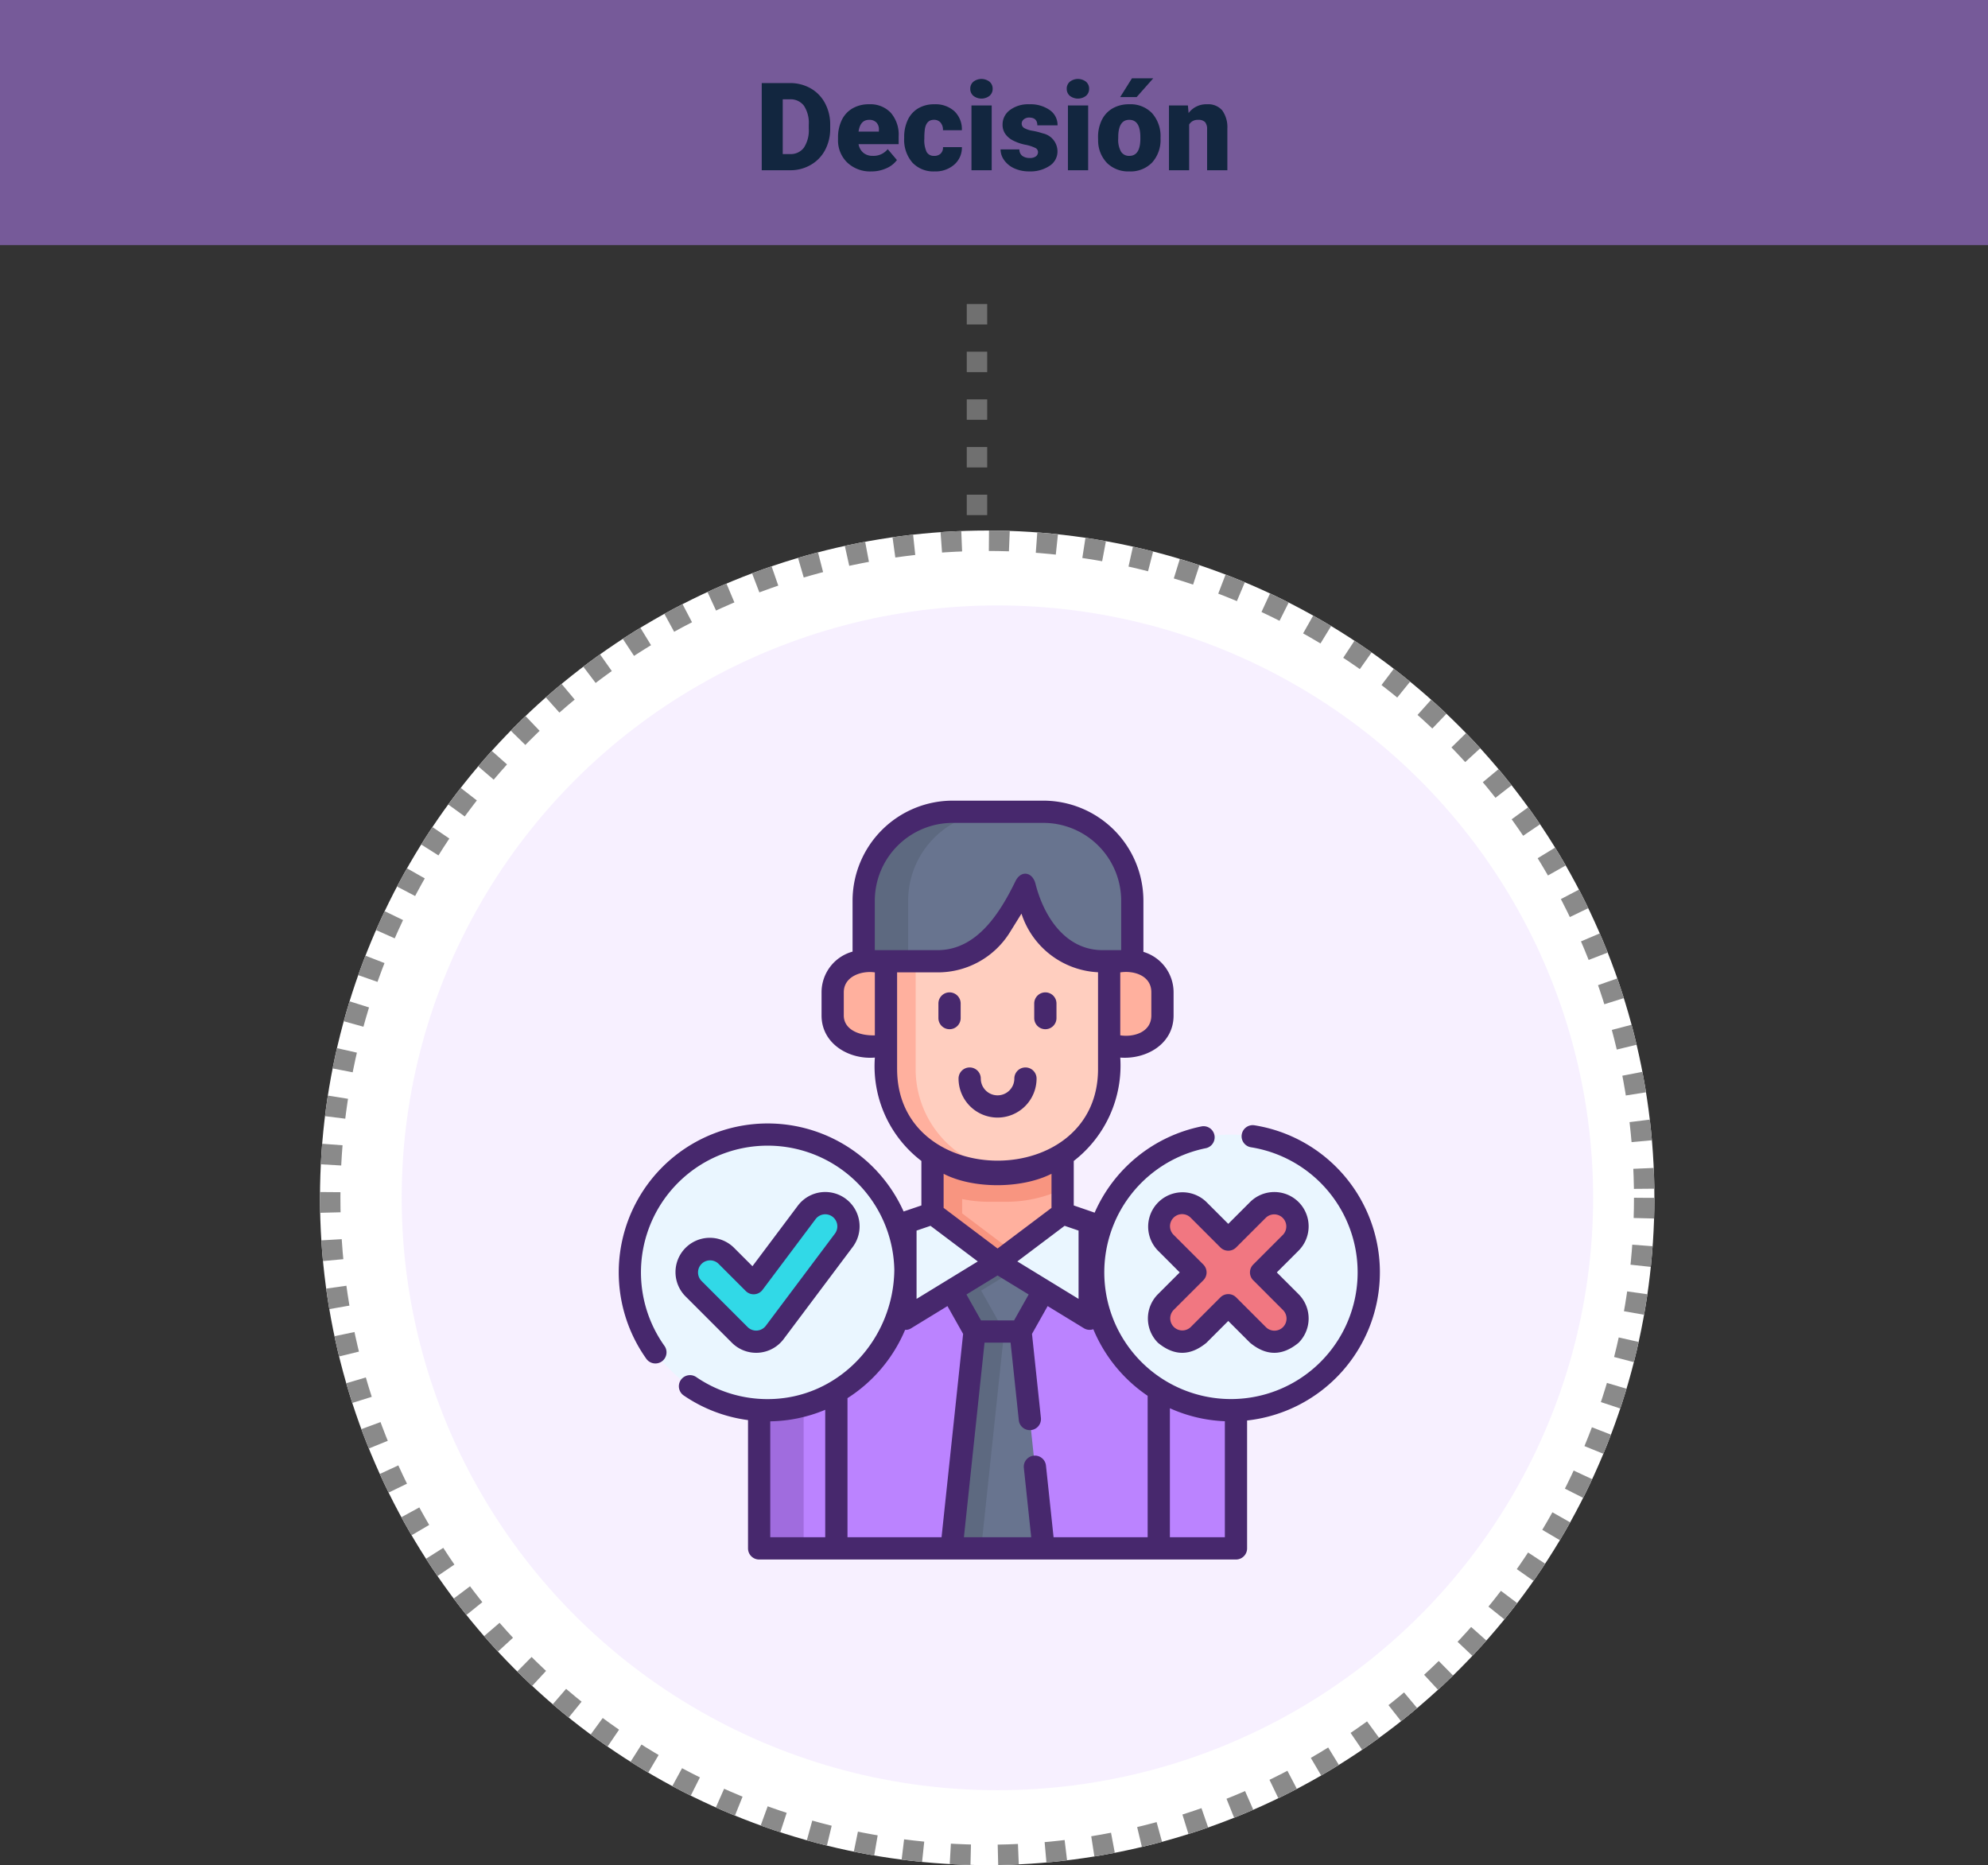 <svg xmlns="http://www.w3.org/2000/svg" width="292" height="273.914" viewBox="0 0 292 273.914">
  <rect x="0" y="0" width="292" height="273.914" fill="#333333" stroke="none"/>
  <g id="Grupo_68165" data-name="Grupo 68165" transform="translate(-804 -3948.453)">
    <rect id="Rectángulo_6995" data-name="Rectángulo 6995" width="292" height="36" transform="translate(804 3948.453)" fill="#bb83ff" opacity="0.5"/>
    <line id="Línea_313" data-name="Línea 313" y1="33" transform="translate(947.5 3991.104)" fill="none" stroke="#707070" stroke-width="3" stroke-dasharray="3 4" style="mix-blend-mode: multiply;isolation: isolate"/>
    <g id="Elipse_4857" data-name="Elipse 4857" transform="translate(851 4026.367)" fill="#fff" stroke="#8a8a8a" stroke-width="3" stroke-dasharray="3 4">
      <circle cx="98" cy="98" r="98" stroke="none"/>
      <circle cx="98" cy="98" r="96.5" fill="none"/>
    </g>
    <path id="Trazado_113714" data-name="Trazado 113714" d="M91.885,19V6.2h4.122a6.064,6.064,0,0,1,3.05.769,5.406,5.406,0,0,1,2.114,2.171,6.554,6.554,0,0,1,.769,3.142v.589a6.592,6.592,0,0,1-.743,3.151,5.429,5.429,0,0,1-2.092,2.18,5.93,5.93,0,0,1-3.01.8ZM94.97,8.585v8.042h1.072a2.4,2.4,0,0,0,2.039-.945,4.63,4.63,0,0,0,.712-2.808V12.32a4.592,4.592,0,0,0-.712-2.795,2.442,2.442,0,0,0-2.074-.94Zm13.017,10.591a4.889,4.889,0,0,1-3.542-1.305,4.507,4.507,0,0,1-1.354-3.4v-.246a5.84,5.84,0,0,1,.541-2.575,3.955,3.955,0,0,1,1.578-1.727,4.763,4.763,0,0,1,2.461-.611,4.117,4.117,0,0,1,3.164,1.244,4.887,4.887,0,0,1,1.16,3.467v1.151h-5.889a2.135,2.135,0,0,0,.694,1.257,2.066,2.066,0,0,0,1.389.457,2.662,2.662,0,0,0,2.2-.984l1.354,1.6a3.784,3.784,0,0,1-1.569,1.217A5.3,5.3,0,0,1,107.987,19.176Zm-.334-7.576q-1.3,0-1.547,1.723h2.988v-.229a1.467,1.467,0,0,0-.36-1.1A1.434,1.434,0,0,0,107.653,11.6Zm9.554,5.291a1.317,1.317,0,0,0,.967-.338,1.241,1.241,0,0,0,.334-.945h2.777a3.288,3.288,0,0,1-1.121,2.566,4.168,4.168,0,0,1-2.887,1,4.22,4.22,0,0,1-3.27-1.3,5.125,5.125,0,0,1-1.2-3.6v-.123a5.792,5.792,0,0,1,.532-2.544,3.872,3.872,0,0,1,1.534-1.7,4.573,4.573,0,0,1,2.373-.593,4.116,4.116,0,0,1,2.944,1.028,3.647,3.647,0,0,1,1.09,2.786h-2.777a1.626,1.626,0,0,0-.36-1.134,1.244,1.244,0,0,0-.967-.4q-1.151,0-1.345,1.468a10.357,10.357,0,0,0-.062,1.283,4.068,4.068,0,0,0,.343,1.986A1.187,1.187,0,0,0,117.207,16.891ZM125.662,19h-2.971V9.49h2.971ZM122.515,7.038A1.322,1.322,0,0,1,122.972,6a1.943,1.943,0,0,1,2.373,0,1.322,1.322,0,0,1,.457,1.037,1.322,1.322,0,0,1-.457,1.037,1.943,1.943,0,0,1-2.373,0A1.322,1.322,0,0,1,122.515,7.038Zm9.949,9.29a.684.684,0,0,0-.4-.606,6.016,6.016,0,0,0-1.5-.475,6.853,6.853,0,0,1-1.828-.646,3.062,3.062,0,0,1-1.1-.971,2.319,2.319,0,0,1-.378-1.31,2.628,2.628,0,0,1,1.081-2.158,4.453,4.453,0,0,1,2.83-.848,4.934,4.934,0,0,1,3.023.853,2.666,2.666,0,0,1,1.143,2.241h-2.971q0-1.143-1.2-1.143a1.194,1.194,0,0,0-.782.259.8.8,0,0,0-.316.646.737.737,0,0,0,.387.642,3.654,3.654,0,0,0,1.235.4,10.671,10.671,0,0,1,1.49.378,2.706,2.706,0,0,1,2.145,2.646,2.491,2.491,0,0,1-1.156,2.118,5.068,5.068,0,0,1-2.993.817,5.172,5.172,0,0,1-2.18-.439,3.645,3.645,0,0,1-1.494-1.2,2.707,2.707,0,0,1-.536-1.591h2.769a1.145,1.145,0,0,0,.439.962,1.808,1.808,0,0,0,1.081.3,1.422,1.422,0,0,0,.91-.246A.787.787,0,0,0,132.464,16.328ZM139.83,19h-2.971V9.49h2.971ZM136.683,7.038A1.322,1.322,0,0,1,137.14,6a1.943,1.943,0,0,1,2.373,0,1.322,1.322,0,0,1,.457,1.037,1.322,1.322,0,0,1-.457,1.037,1.943,1.943,0,0,1-2.373,0A1.322,1.322,0,0,1,136.683,7.038Zm4.6,7.119a5.613,5.613,0,0,1,.554-2.536,3.96,3.96,0,0,1,1.591-1.709,4.791,4.791,0,0,1,2.435-.6,4.373,4.373,0,0,1,3.366,1.323,5.076,5.076,0,0,1,1.23,3.6v.105a4.925,4.925,0,0,1-1.235,3.529,4.384,4.384,0,0,1-3.344,1.305,4.434,4.434,0,0,1-3.261-1.217,4.761,4.761,0,0,1-1.327-3.3Zm2.962.185a3.538,3.538,0,0,0,.413,1.934,1.376,1.376,0,0,0,1.222.615q1.582,0,1.617-2.435v-.3q0-2.558-1.635-2.558-1.485,0-1.608,2.206ZM146.263,5.5h3.129l-2.443,2.76-2.417,0Zm8.218,3.99.1,1.116a3.225,3.225,0,0,1,2.716-1.292,2.713,2.713,0,0,1,2.219.888,4.226,4.226,0,0,1,.76,2.672V19H157.3V13a1.6,1.6,0,0,0-.29-1.059,1.342,1.342,0,0,0-1.055-.338,1.413,1.413,0,0,0-1.292.686V19H151.7V9.49Z" transform="translate(824 3954.453)" fill="#12263f"/>
    <ellipse id="Elipse_4861" data-name="Elipse 4861" cx="87.5" cy="87" rx="87.5" ry="87" transform="translate(863 4037.367)" fill="#bb83ff" opacity="0.12"/>
    <g id="toma-de-decisiones" transform="translate(894.881 4065.209)">
      <path id="Trazado_113648" data-name="Trazado 113648" d="M158.65,285.762l-19.393-6.634h-19.1l-19.393,6.634a8.983,8.983,0,0,0-6.076,8.5v34.065h70.04V294.261A8.983,8.983,0,0,0,158.65,285.762Z" transform="translate(-74.064 -217.689)" fill="#bb83ff"/>
      <path id="Trazado_113649" data-name="Trazado 113649" d="M126.693,279.124,107.3,285.758a8.984,8.984,0,0,0-6.074,8.5v34.065H94.69V294.259a8.984,8.984,0,0,1,6.074-8.5l19.395-6.634Z" transform="translate(-74.067 -217.686)" fill="#a06cde"/>
      <path id="Trazado_113650" data-name="Trazado 113650" d="M230.714,206.044v15.929l-9.557,7.2-9.557-7.2,0-3.572,0-12.358Z" transform="translate(-165.515 -160.523)" fill="#ffb09e"/>
      <path id="Trazado_113651" data-name="Trazado 113651" d="M230.721,206.044V218.4a19.337,19.337,0,0,1-8.307,1.862h-2.5a19.351,19.351,0,0,1-8.3-1.86l0-12.358Z" transform="translate(-165.523 -160.523)" fill="#f89580"/>
      <path id="Trazado_113652" data-name="Trazado 113652" d="M223.335,227.529l-2.178,1.64-9.557-7.2.007-15.929h4.356l-.007,15.929Z" transform="translate(-165.515 -160.523)" fill="#f89580"/>
      <path id="Trazado_113653" data-name="Trazado 113653" d="M180.232,73.863V93.75a15.138,15.138,0,0,0,15.138,15.138h2.5A15.138,15.138,0,0,0,213.009,93.75V73.863a4.636,4.636,0,0,0-4.636-4.636H184.868A4.636,4.636,0,0,0,180.232,73.863Z" transform="translate(-140.978 -53.504)" fill="#ffcebf"/>
      <path id="Trazado_113654" data-name="Trazado 113654" d="M198.8,108.856c-.307.02-.616.028-.928.028h-2.5A15.137,15.137,0,0,1,180.23,93.748V73.861a4.636,4.636,0,0,1,4.637-4.637h4.356a4.636,4.636,0,0,0-4.637,4.637V93.748A15.136,15.136,0,0,0,198.8,108.856Z" transform="translate(-140.977 -53.501)" fill="#ffb09e"/>
      <path id="Trazado_113655" data-name="Trazado 113655" d="M330.727,109.139h3.28a4.551,4.551,0,0,1,4.551,4.551v3.41a4.551,4.551,0,0,1-4.551,4.551h-3.28Z" transform="translate(-258.696 -84.723)" fill="#ffb09e"/>
      <path id="Trazado_113656" data-name="Trazado 113656" d="M231.182,312.229l-6.765,4.132,3.383,6.016h6.765l3.383-6.016Z" transform="translate(-175.54 -243.581)" fill="#68748f"/>
      <path id="Trazado_113657" data-name="Trazado 113657" d="M228.776,316.358l3.382,6.016H227.8l-3.382-6.016,6.765-4.134,2.178,1.331Z" transform="translate(-175.543 -243.577)" fill="#5d6980"/>
      <path id="Trazado_113658" data-name="Trazado 113658" d="M227.8,358.822l-3.383,31.907h13.53l-3.383-31.907Z" transform="translate(-175.54 -280.026)" fill="#68748f"/>
      <path id="Trazado_113659" data-name="Trazado 113659" d="M232.158,358.824l-3.382,31.907H224.42l3.382-31.907Z" transform="translate(-175.543 -280.028)" fill="#5d6980"/>
      <path id="Trazado_113660" data-name="Trazado 113660" d="M152.105,109.139h-3.28a4.551,4.551,0,0,0-4.551,4.551v3.41a4.551,4.551,0,0,0,4.551,4.551h3.28Z" transform="translate(-112.852 -84.723)" fill="#ffb09e"/>
      <g id="Grupo_68125" data-name="Grupo 68125" transform="translate(1.634 49.868)">
        <path id="Trazado_113661" data-name="Trazado 113661" d="M197.329,279.184l9.557,7.2-13.531,8.267V280.533Z" transform="translate(-152.877 -267.601)" fill="#eaf6ff"/>
        <path id="Trazado_113662" data-name="Trazado 113662" d="M265.037,279.184l-9.557,7.2,13.53,8.267V280.533Z" transform="translate(-201.472 -267.601)" fill="#eaf6ff"/>
        <circle id="Elipse_4863" data-name="Elipse 4863" cx="20.243" cy="20.243" r="20.243" fill="#eaf6ff"/>
        <circle id="Elipse_4864" data-name="Elipse 4864" cx="20.243" cy="20.243" r="20.243" transform="translate(68.051)" fill="#eaf6ff"/>
      </g>
      <g id="Grupo_68126" data-name="Grupo 68126" transform="translate(10.012 59.938)">
        <path id="Trazado_113663" data-name="Trazado 113663" d="M56.144,292.584a3.409,3.409,0,0,1-2.41-1l-6.765-6.765a3.409,3.409,0,0,1,4.82-4.82l3.986,3.986,7.79-10.386a3.408,3.408,0,1,1,5.454,4.09l-10.148,13.53a3.409,3.409,0,0,1-2.485,1.355Q56.265,292.584,56.144,292.584Z" transform="translate(-45.971 -272.237)" fill="#31d9e7"/>
      </g>
      <path id="Trazado_113664" data-name="Trazado 113664" d="M379.353,282.409l4.355-4.355a3.409,3.409,0,1,0-4.82-4.82l-4.355,4.355-4.355-4.355a3.409,3.409,0,1,0-4.82,4.82l4.355,4.355-4.355,4.355a3.408,3.408,0,0,0,4.82,4.82l4.355-4.355,4.355,4.355a3.408,3.408,0,0,0,4.82-4.82Z" transform="translate(-285.004 -212.298)" fill="#f17781"/>
      <path id="Trazado_113665" data-name="Trazado 113665" d="M204.638,30.283h-4.373a10.889,10.889,0,0,1-10.4-7.659l-1-3.23-3.57,5.747a10.89,10.89,0,0,1-9.25,5.143H165.184V21.394A13.068,13.068,0,0,1,178.252,8.326H191.57a13.068,13.068,0,0,1,13.068,13.068Z" transform="translate(-129.208 -5.867)" fill="#68748f"/>
      <path id="Trazado_113666" data-name="Trazado 113666" d="M178.248,8.324h6.534a13.068,13.068,0,0,0-13.068,13.068v8.89H165.18v-8.89A13.068,13.068,0,0,1,178.248,8.324Z" transform="translate(-129.205 -5.865)" fill="#5d6980"/>
      <g id="Grupo_68127" data-name="Grupo 68127" transform="translate(0 0.826)">
        <path id="Trazado_113667" data-name="Trazado 113667" d="M217.23,135.527a1.633,1.633,0,0,0,1.633-1.633v-2.144a1.633,1.633,0,1,0-3.267,0v2.144A1.633,1.633,0,0,0,217.23,135.527Z" transform="translate(-168.641 -101.957)" fill="#47286d"/>
        <path id="Trazado_113668" data-name="Trazado 113668" d="M281.848,135.527a1.633,1.633,0,0,0,1.633-1.633v-2.144a1.633,1.633,0,1,0-3.267,0v2.144A1.633,1.633,0,0,0,281.848,135.527Z" transform="translate(-219.186 -101.957)" fill="#47286d"/>
        <path id="Trazado_113669" data-name="Trazado 113669" d="M234.9,188.106a5.736,5.736,0,0,0,5.73-5.73,1.633,1.633,0,1,0-3.267,0,2.463,2.463,0,0,1-4.926,0,1.633,1.633,0,1,0-3.267,0A5.737,5.737,0,0,0,234.9,188.106Z" transform="translate(-179.258 -141.558)" fill="#47286d"/>
        <path id="Trazado_113670" data-name="Trazado 113670" d="M111.8,70.11A21.877,21.877,0,0,0,93.34,48.5a1.634,1.634,0,0,0-.505,3.228,18.606,18.606,0,1,1-6.547.13,1.633,1.633,0,0,0-.635-3.2A21.892,21.892,0,0,0,69.9,61.34c-.065-.032-3.067-1.06-3.067-1.06V53.744a17.713,17.713,0,0,0,6.832-15.181c3.748.288,7.831-1.934,7.831-6.185v-3.41a6.2,6.2,0,0,0-4.432-5.93v-7.51a14.718,14.718,0,0,0-14.7-14.7H49.044a14.718,14.718,0,0,0-14.7,14.7V23a6.2,6.2,0,0,0-4.554,5.965v3.41c0,4.185,4.064,6.506,7.831,6.185a17.489,17.489,0,0,0,6.832,15.181V60.28l-2.61.886A21.878,21.878,0,1,0,4.054,82.8a1.634,1.634,0,0,0,2.66-1.9,18.609,18.609,0,1,1,33.764-11.17c-.1,10.21-8.168,18.988-18.6,18.988a18.506,18.506,0,0,1-10.489-3.234,1.633,1.633,0,1,0-1.844,2.7A21.72,21.72,0,0,0,18.989,91.8v18.842a1.633,1.633,0,0,0,1.633,1.633H90.661a1.633,1.633,0,0,0,1.633-1.633V91.859A21.908,21.908,0,0,0,111.8,70.11ZM77.687,88.234V109H63.869L62.752,98.478a1.633,1.633,0,0,0-3.249.345L60.584,109H50.7l3.029-28.575h3.826l1.2,11.315A1.633,1.633,0,1,0,62,91.4L60.7,79.142,63,75.057l5.32,3.25a1.617,1.617,0,0,0,1.386.147,22.007,22.007,0,0,0,7.981,9.78ZM58.069,77.162H53.215l-2.142-3.809,4.569-2.791,4.569,2.791ZM67.539,74l-8.994-5.5,6.947-5.231,2.047.7V74Zm10.69-45.034v3.41c0,2.474-2.606,3.225-4.564,2.918V26.049C75.623,25.743,78.229,26.494,78.229,28.967ZM37.61,15.527A11.447,11.447,0,0,1,49.044,4.093H62.362A11.447,11.447,0,0,1,73.8,15.527v7.255H71.057c-5.432,0-8.614-4.9-9.843-9.741-.447-1.762-2.135-2.042-2.947-.377-2.241,4.591-5.637,10.118-11.432,10.118H37.61V15.527ZM33.055,32.378v-3.41c0-2.349,2.632-3.2,4.564-2.918V35.3C35.067,35.36,33.055,34.314,33.055,32.378Zm7.831,7.869v-14.2h5.947a12.448,12.448,0,0,0,10.638-5.915l1.684-2.711A12.458,12.458,0,0,0,70.4,26.03V40.246c0,17.947-29.511,17.926-29.511,0ZM63.565,55.628v5.008L55.642,66.6l-7.923-5.966V55.628C51.953,57.833,59.079,57.888,63.565,55.628ZM43.745,63.97l2.047-.7,6.947,5.231L43.745,74V63.97ZM42.063,78.544a1.436,1.436,0,0,0,.9-.237l5.32-3.25,2.3,4.086L47.415,109H33.6V88.576A22.011,22.011,0,0,0,42.063,78.544ZM22.256,91.983a21.743,21.743,0,0,0,8.074-1.695V109H22.256ZM80.954,109V90.061a21.721,21.721,0,0,0,8.073,1.906V109Z" transform="translate(0 -0.826)" fill="#47286d"/>
        <path id="Trazado_113671" data-name="Trazado 113671" d="M46.722,286.881a5.044,5.044,0,0,0,7.6-.54l10.148-13.53A5.042,5.042,0,0,0,56.4,266.76l-6.66,8.88-2.654-2.654a5.042,5.042,0,1,0-7.13,7.13ZM42.266,275.3a1.777,1.777,0,0,1,2.51,0l3.986,3.986a1.634,1.634,0,0,0,2.462-.175l7.79-10.386a1.775,1.775,0,1,1,2.84,2.13l-10.148,13.53a1.775,1.775,0,0,1-2.675.19l-6.765-6.765a1.778,1.778,0,0,1,0-2.511Z" transform="translate(-30.101 -207.265)" fill="#47286d"/>
        <path id="Trazado_113672" data-name="Trazado 113672" d="M379.006,266.221a5.048,5.048,0,0,0-7.13,0l-3.2,3.2-3.2-3.2a5.042,5.042,0,0,0-7.13,7.13l3.2,3.2-3.2,3.2a5.048,5.048,0,0,0,0,7.131q3.565,2.953,7.13,0l3.2-3.2,3.2,3.2q3.565,2.953,7.13,0a5.048,5.048,0,0,0,0-7.13l-3.2-3.2,3.2-3.2A5.048,5.048,0,0,0,379.006,266.221Zm-2.31,4.82-4.355,4.355a1.634,1.634,0,0,0,0,2.31l4.355,4.355a1.775,1.775,0,1,1-2.51,2.51l-4.355-4.355a1.634,1.634,0,0,0-2.31,0l-4.355,4.355a1.775,1.775,0,0,1-2.51-2.51l4.355-4.355a1.633,1.633,0,0,0,0-2.31l-4.355-4.355a1.775,1.775,0,1,1,2.51-2.51l4.355,4.355a1.634,1.634,0,0,0,2.31,0l4.355-4.355a1.775,1.775,0,0,1,2.51,2.51Z" transform="translate(-279.147 -207.266)" fill="#47286d"/>
      </g>
    </g>
  </g>
</svg>
